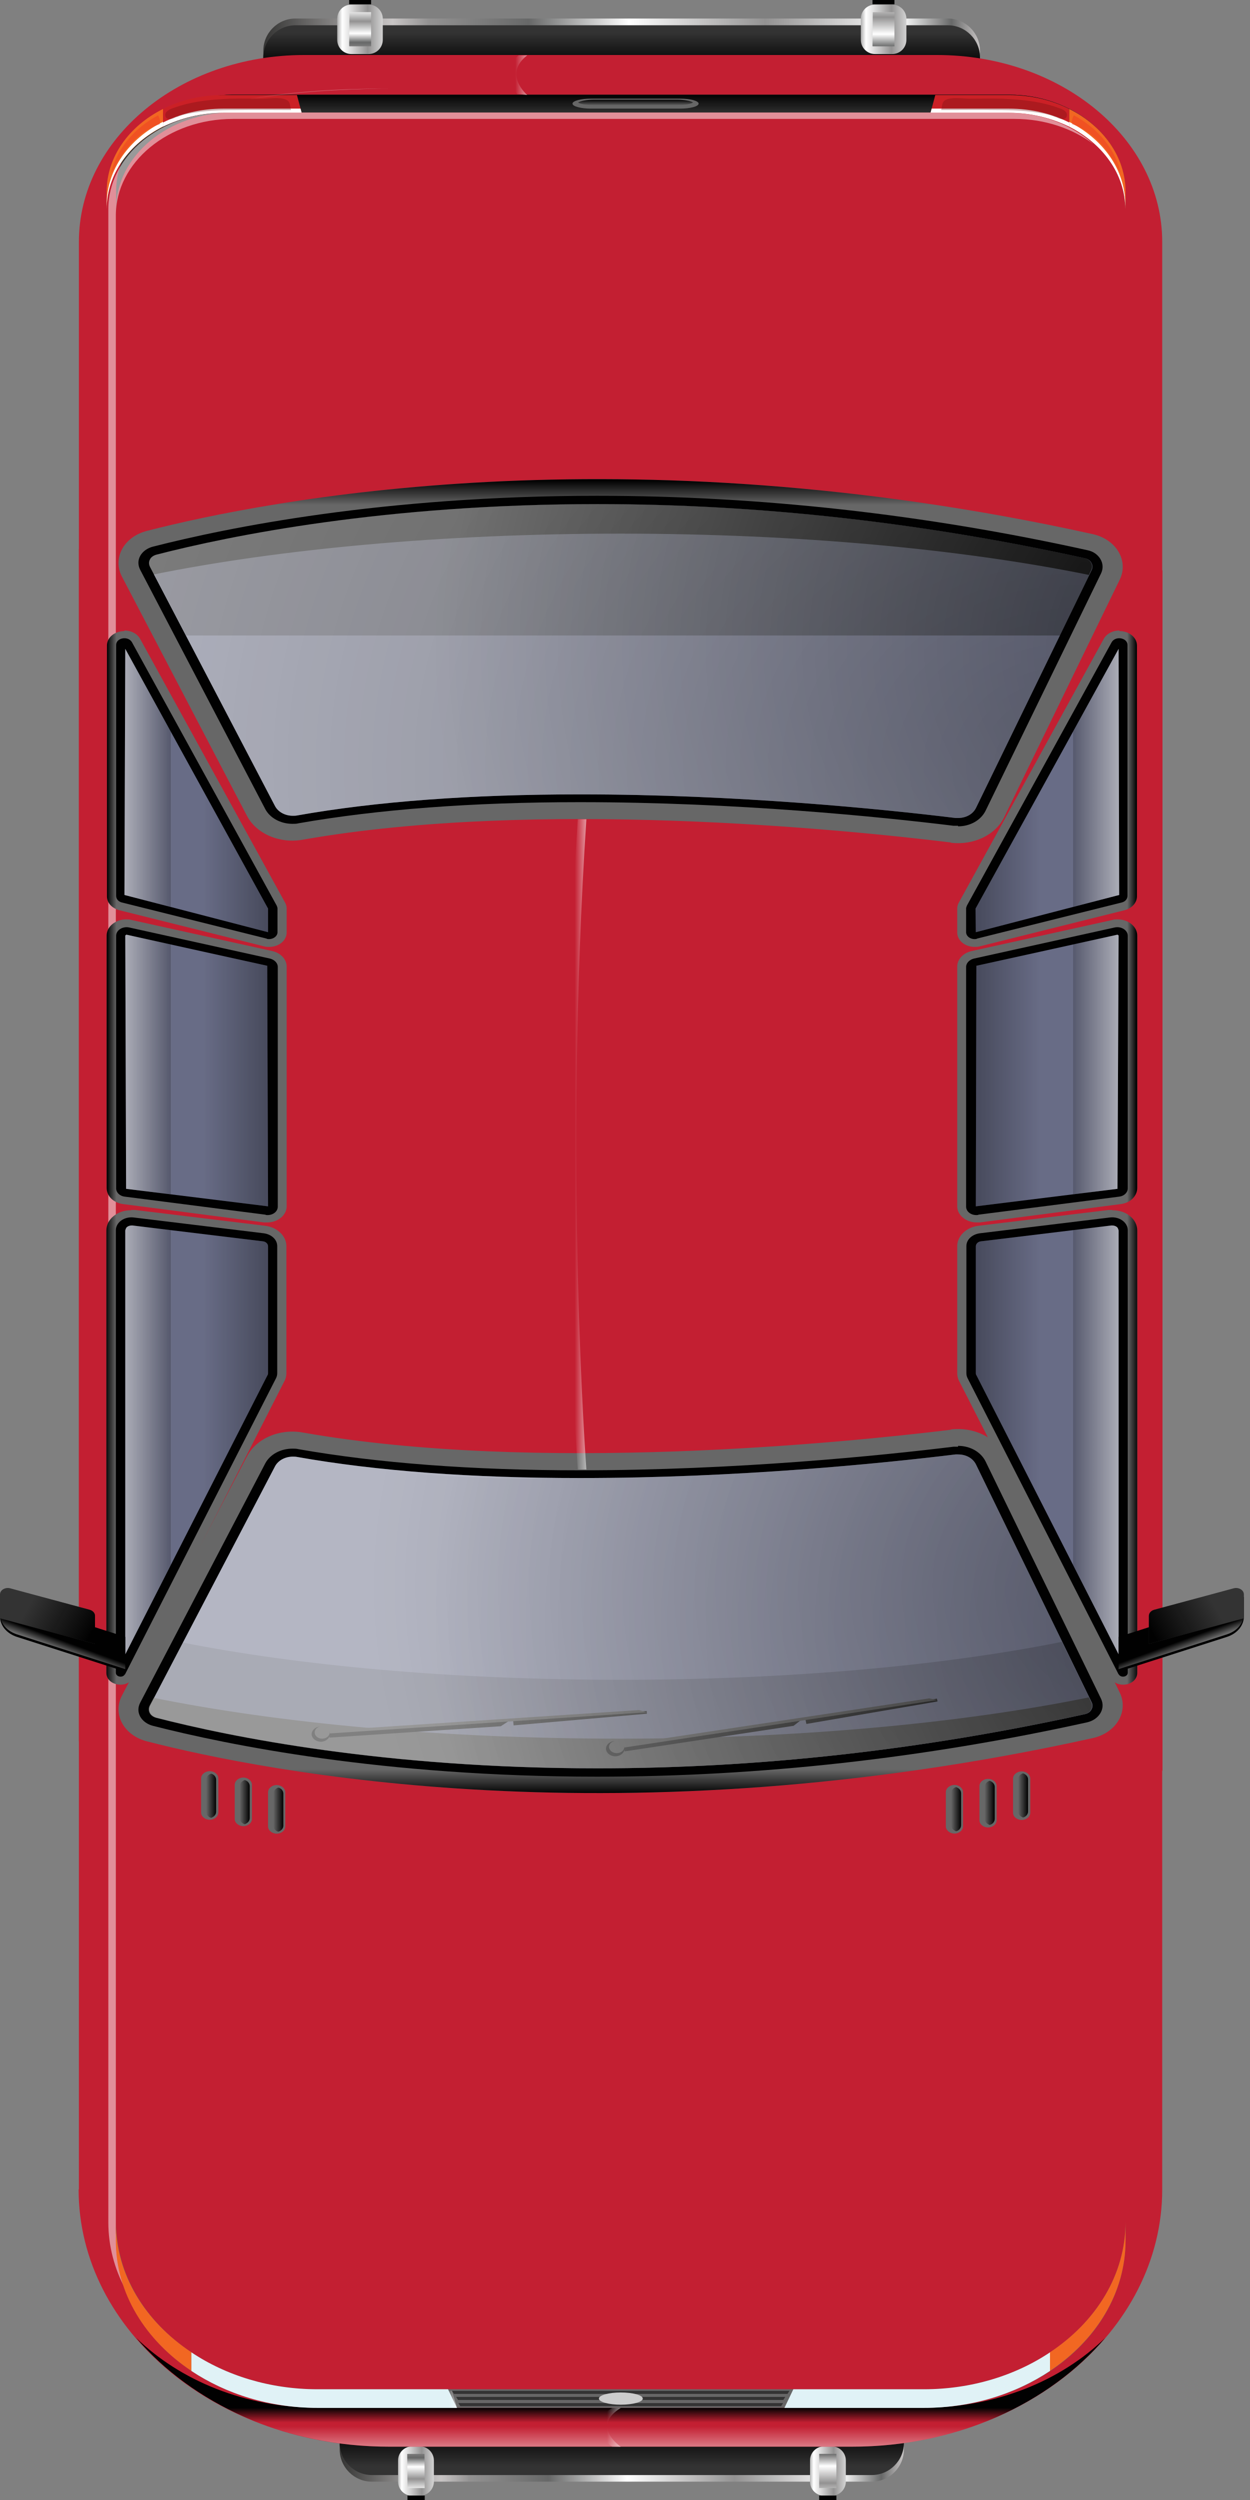 <svg width="45" height="90" viewBox="0 0 45 90" fill="none" xmlns="http://www.w3.org/2000/svg">
<rect x="0" y="0" width="45" height="90" fill="#808080" stroke="none"/>
<path d="M35.29 2.188L9.48 2.188V1.827C9.48 1.188 10 0.667 10.639 0.667L34.12 0.667C34.76 0.667 35.279 1.188 35.279 1.827V2.188H35.29Z" fill="url(#paint0_linear_2227_85865)"/>
<path d="M35.29 2.43L9.48 2.43V2.07C9.48 1.43 10 0.91 10.639 0.91L34.12 0.91C34.76 0.91 35.279 1.43 35.279 2.07V2.43H35.29Z" fill="#333333"/>
<path d="M35.29 2.43L9.48 2.43V2.07C9.48 1.43 10 0.91 10.639 0.91L34.12 0.91C34.76 0.91 35.279 1.43 35.279 2.07V2.43H35.29Z" fill="url(#paint1_linear_2227_85865)"/>
<path d="M31.5 1.945L32.12 1.945C32.402 1.945 32.63 1.717 32.63 1.435V0.675C32.63 0.394 32.402 0.165 32.12 0.165L31.5 0.165C31.218 0.165 30.99 0.394 30.99 0.675V1.435C30.99 1.717 31.218 1.945 31.5 1.945Z" fill="url(#paint2_linear_2227_85865)"/>
<path d="M32.2 1.667V0.438H31.42L31.41 1.657L31.42 1.667H32.2Z" fill="url(#paint3_linear_2227_85865)"/>
<path d="M12.65 1.945L13.27 1.945C13.551 1.945 13.78 1.717 13.78 1.435V0.675C13.78 0.394 13.551 0.165 13.27 0.165L12.65 0.165C12.368 0.165 12.14 0.394 12.14 0.675V1.435C12.14 1.717 12.368 1.945 12.65 1.945Z" fill="url(#paint4_linear_2227_85865)"/>
<path d="M13.36 1.667V0.438H12.58L12.57 1.657L12.58 1.667H13.36Z" fill="url(#paint5_linear_2227_85865)"/>
<path d="M31.41 0.156L32.2 0.156V-0.004L31.41 -0.004V0.156Z" fill="#010101"/>
<path d="M12.57 0.156L13.36 0.156V-0.004L12.57 -0.004V0.156Z" fill="#010101"/>
<path d="M31.37 89.34H13.389C12.749 89.34 12.229 88.82 12.229 88.18V87.82H32.54V88.18C32.54 88.82 32.02 89.34 31.38 89.34H31.37Z" fill="url(#paint6_linear_2227_85865)"/>
<path d="M31.37 89.102H13.389C12.749 89.102 12.229 88.582 12.229 87.942V87.582H32.54V87.942C32.54 88.582 32.02 89.102 31.38 89.102H31.37Z" fill="#333333"/>
<path d="M31.37 89.102H13.389C12.749 89.102 12.229 88.582 12.229 87.942V87.582H32.54V87.942C32.54 88.582 32.02 89.102 31.38 89.102H31.37Z" fill="url(#paint7_linear_2227_85865)"/>
<path d="M29.67 89.848H29.94C30.221 89.848 30.45 89.619 30.45 89.338V88.578C30.45 88.296 30.221 88.068 29.94 88.068H29.67C29.388 88.068 29.16 88.296 29.16 88.578V89.338C29.16 89.619 29.388 89.848 29.67 89.848Z" fill="url(#paint8_linear_2227_85865)"/>
<path d="M30.11 88.34V89.57H29.49V88.35V88.34H30.11Z" fill="url(#paint9_linear_2227_85865)"/>
<path d="M14.84 89.848H15.11C15.391 89.848 15.62 89.619 15.62 89.338V88.578C15.62 88.296 15.391 88.068 15.11 88.068H14.84C14.558 88.068 14.33 88.296 14.33 88.578V89.338C14.33 89.619 14.558 89.848 14.84 89.848Z" fill="url(#paint10_linear_2227_85865)"/>
<path d="M15.28 88.34L15.29 89.57H14.67L14.66 88.35L14.67 88.34H15.28Z" fill="url(#paint11_linear_2227_85865)"/>
<path d="M29.49 90H30.11V89.84H29.49V90Z" fill="#010101"/>
<path d="M14.669 90H15.29V89.84H14.669V90Z" fill="#010101"/>
<path d="M14.07 46.77H30.71C31.21 46.77 31.62 47.109 31.62 47.529V48.34C31.62 48.76 31.21 49.099 30.71 49.099H14.07C13.56 49.099 13.16 48.76 13.16 48.34V47.529C13.16 47.109 13.57 46.77 14.07 46.77Z" fill="#989898"/>
<path d="M2.84 78.82V8.71C2.84 4.99 6.47 1.98 10.95 1.98H33.73C38.21 1.98 41.84 4.99 41.84 8.71V78.82C41.84 83.941 36.84 88.081 30.67 88.081H14C7.83 88.081 2.83 83.93 2.83 78.82H2.84Z" fill="#C31F32"/>
<path d="M33.23 86.68H11.46C8.83 86.68 6.48 85.7 4.9 84.16C6.92 86.53 10.25 88.08 14.01 88.08H30.68C34.45 88.08 37.77 86.53 39.79 84.16C38.21 85.7 35.86 86.68 33.23 86.68Z" fill="url(#paint12_linear_2227_85865)"/>
<path opacity="0.4" d="M33.23 86.68H11.46C8.83 86.68 6.48 85.7 4.9 84.16C6.92 86.53 10.25 88.08 14.01 88.08H30.68C34.45 88.08 37.77 86.53 39.79 84.16C38.21 85.7 35.86 86.68 33.23 86.68Z" fill="url(#paint13_linear_2227_85865)"/>
<path d="M40.51 7.531V79.991C40.51 83.311 37.26 86.011 33.26 86.011H11.42C7.42 86.011 4.17 83.321 4.17 79.991V7.531C4.17 5.611 6.05 4.051 8.36 4.051H36.31C38.63 4.051 40.5 5.611 40.5 7.531H40.51Z" fill="#C31F32"/>
<path d="M35.48 29.832L40.6 20.532H41.85V63.762L35.63 52.212L20.15 52.772L9.46 52.172L3.89 62.702L2.84 62.682V19.762H3.89L9.77 29.732C9.77 29.732 19.49 28.992 22.2 29.092C24.91 29.192 34.79 30.302 34.79 30.302L35.48 29.812V29.832Z" fill="#C31F32"/>
<path d="M8.37 4.05H36.32C38.64 4.05 40.51 5.61 40.51 7.53V6.89C40.51 4.97 38.63 3.41 36.32 3.41H8.37C6.05 3.41 4.18 4.97 4.18 6.89V7.53C4.18 5.61 6.06 4.05 8.37 4.05Z" fill="#333333"/>
<path d="M8.37 4.05H36.32C38.64 4.05 40.51 5.61 40.51 7.53V6.89C40.51 4.97 38.63 3.41 36.32 3.41H8.37C6.05 3.41 4.18 4.97 4.18 6.89V7.53C4.18 5.61 6.06 4.05 8.37 4.05Z" fill="url(#paint14_linear_2227_85865)"/>
<path opacity="0.5" d="M36.52 4.281H8.39C6.06 4.281 4.17 5.841 4.17 7.761V80.221C4.17 81.821 4.94 83.281 6.18 84.361C4.78 83.261 3.9 81.721 3.9 80.001V7.531C3.9 5.611 5.79 4.051 8.12 4.051H36.25C37.49 4.051 38.59 4.491 39.37 5.191C38.62 4.631 37.62 4.281 36.53 4.281H36.52Z" fill="url(#paint15_radial_2227_85865)"/>
<path d="M11.43 86.682H33.27C37.27 86.682 40.52 83.992 40.52 80.662V79.992C40.52 83.312 37.27 86.012 33.27 86.012H11.43C7.43 86.012 4.18 83.322 4.18 79.992V80.662C4.18 83.982 7.43 86.682 11.43 86.682Z" fill="#676767"/>
<path d="M37.8 84.682V85.352C39.45 84.252 40.52 82.562 40.52 80.662V79.992C40.52 81.892 39.46 83.582 37.8 84.682Z" fill="#F26722"/>
<path d="M37.8 84.684C36.56 85.514 34.98 86.014 33.26 86.014H28.56L28.24 86.684H33.26C34.98 86.684 36.55 86.184 37.8 85.354V84.684Z" fill="#E0F2F6"/>
<path d="M6.89 84.682V85.352C5.24 84.252 4.17 82.562 4.17 80.662V79.992C4.17 81.892 5.23 83.582 6.89 84.682Z" fill="#F26722"/>
<path d="M6.89 84.684C8.13 85.514 9.71 86.014 11.43 86.014H16.13L16.45 86.684H11.43C9.71 86.684 8.14 86.184 6.89 85.354V84.684Z" fill="#E0F2F6"/>
<path d="M16.5 86.512H28.19L28.12 86.622H16.57L16.5 86.512Z" fill="#333333"/>
<path d="M16.42 86.289H28.27L28.2 86.399H16.49L16.42 86.289Z" fill="#333333"/>
<path d="M16.27 86.07H28.42L28.35 86.18H16.34L16.27 86.07Z" fill="#333333"/>
<path d="M22.35 86.569C22.786 86.569 23.14 86.47 23.14 86.349C23.14 86.227 22.786 86.129 22.35 86.129C21.914 86.129 21.56 86.227 21.56 86.349C21.56 86.47 21.914 86.569 22.35 86.569Z" fill="#CCCCCC"/>
<path d="M34.23 51.471C30.38 51.941 19.31 53.051 10.9 51.571C10.07 51.421 9.23 51.781 8.89 52.431L4.39 61.041C4.04 61.711 4.46 62.481 5.3 62.691C9.58 63.791 22.4 66.321 39.34 62.571C40.19 62.381 40.64 61.611 40.31 60.931L36.15 52.381C35.84 51.741 35.05 51.361 34.23 51.461V51.471Z" fill="#676767"/>
<path d="M34.23 51.471C30.38 51.941 19.31 53.051 10.9 51.571C10.07 51.421 9.23 51.781 8.89 52.431L4.39 61.041C4.04 61.711 4.46 62.481 5.3 62.691C9.58 63.791 22.4 66.321 39.34 62.571C40.19 62.381 40.64 61.611 40.31 60.931L36.15 52.381C35.84 51.741 35.05 51.361 34.23 51.461V51.471Z" fill="url(#paint16_linear_2227_85865)"/>
<path d="M34.49 52.051C34.93 52.051 35.31 52.271 35.48 52.611L39.64 61.161C39.72 61.331 39.71 61.521 39.61 61.681C39.51 61.841 39.35 61.951 39.15 62.001C33.27 63.301 27.34 63.961 21.5 63.961C13.78 63.961 8.17 62.811 5.51 62.131C5.31 62.081 5.14 61.961 5.05 61.801C4.96 61.641 4.96 61.461 5.05 61.291L9.55 52.681C9.72 52.361 10.1 52.151 10.53 52.151C10.6 52.151 10.68 52.151 10.75 52.171C13.6 52.671 17 52.931 20.87 52.931C26.51 52.931 31.72 52.401 34.33 52.081C34.38 52.081 34.43 52.081 34.49 52.081V52.051Z" fill="#010101"/>
<path d="M34.49 52.359C34.78 52.359 35.03 52.499 35.14 52.729L39.3 61.279C39.36 61.399 39.32 61.499 39.29 61.549C39.26 61.609 39.19 61.679 39.06 61.709C33.21 62.999 27.31 63.659 21.51 63.659C13.84 63.659 8.27 62.519 5.63 61.839C5.49 61.799 5.42 61.719 5.4 61.669C5.37 61.619 5.34 61.519 5.4 61.399L9.9 52.789C10.01 52.579 10.26 52.439 10.54 52.439C10.59 52.439 10.64 52.439 10.69 52.449C13.56 52.959 16.99 53.209 20.89 53.209C26.55 53.209 31.79 52.679 34.4 52.359C34.43 52.359 34.47 52.359 34.5 52.359H34.49Z" fill="#686C86"/>
<path opacity="0.2" d="M38.25 59.102C34.03 59.952 28.46 60.472 22.35 60.472C16.24 60.472 10.78 59.962 6.58 59.132L5.39 61.402C5.33 61.522 5.37 61.622 5.39 61.672C5.42 61.722 5.48 61.802 5.62 61.842C8.26 62.522 13.83 63.662 21.5 63.662C27.3 63.662 33.21 63.002 39.05 61.712C39.18 61.682 39.25 61.612 39.28 61.552C39.31 61.502 39.35 61.402 39.29 61.282L38.23 59.112L38.25 59.102Z" fill="#010101"/>
<path d="M39.22 61.102C34.71 62.022 28.8 62.592 22.34 62.592C15.88 62.592 10.04 62.032 5.53 61.122L5.38 61.402C5.32 61.522 5.36 61.622 5.38 61.672C5.41 61.722 5.47 61.802 5.61 61.842C8.25 62.522 13.82 63.662 21.49 63.662C27.29 63.662 33.2 63.002 39.04 61.712C39.17 61.682 39.24 61.612 39.27 61.552C39.3 61.502 39.34 61.402 39.28 61.282L39.2 61.112L39.22 61.102Z" fill="#333333"/>
<path d="M33.75 61.252L29.03 62.062L28.99 61.872L33.73 61.152L33.75 61.252Z" fill="#010101"/>
<path d="M22.44 62.859L28.89 61.879L28.57 62.129L22.49 63.049L22.44 62.859Z" fill="#010101"/>
<path d="M33.45 61.141L22.19 62.841L22.21 62.951L33.74 61.201L33.45 61.141Z" fill="#333333"/>
<path d="M22.48 62.901C22.51 63.051 22.39 63.191 22.21 63.221C22.03 63.251 21.86 63.151 21.82 63.001C21.79 62.851 21.91 62.711 22.09 62.681C22.27 62.651 22.44 62.751 22.48 62.901Z" fill="#010101"/>
<path d="M22.47 62.851C22.5 62.971 22.4 63.091 22.25 63.111C22.1 63.131 21.96 63.051 21.93 62.931C21.9 62.811 22 62.691 22.15 62.671C22.3 62.651 22.44 62.731 22.47 62.851Z" fill="#333333"/>
<path d="M23.29 61.694L18.49 62.114L18.47 61.914L23.28 61.594L23.29 61.694Z" fill="#010101"/>
<path d="M11.84 62.354L18.38 61.914L18.03 62.144L11.86 62.554L11.84 62.354Z" fill="#010101"/>
<path d="M23.01 61.562L11.59 62.312L11.6 62.422L23.28 61.642L23.01 61.562Z" fill="#333333"/>
<path d="M11.88 62.403C11.89 62.553 11.76 62.683 11.58 62.703C11.4 62.713 11.24 62.603 11.22 62.453C11.21 62.303 11.34 62.173 11.52 62.153C11.7 62.143 11.86 62.253 11.88 62.403Z" fill="#010101"/>
<path d="M11.87 62.351C11.88 62.471 11.77 62.581 11.62 62.591C11.47 62.601 11.34 62.511 11.33 62.381C11.32 62.261 11.43 62.151 11.58 62.141C11.73 62.141 11.86 62.221 11.87 62.351Z" fill="#333333"/>
<path opacity="0.5" d="M34.49 52.359C34.78 52.359 35.03 52.499 35.14 52.729L39.3 61.279C39.36 61.399 39.32 61.499 39.29 61.549C39.26 61.609 39.19 61.679 39.06 61.709C33.21 62.999 27.31 63.659 21.51 63.659C13.84 63.659 8.27 62.519 5.63 61.839C5.49 61.799 5.42 61.719 5.4 61.669C5.37 61.619 5.34 61.519 5.4 61.399L9.9 52.789C10.01 52.579 10.26 52.439 10.54 52.439C10.59 52.439 10.64 52.439 10.69 52.449C13.56 52.959 16.99 53.209 20.89 53.209C26.55 53.209 31.79 52.679 34.4 52.359C34.43 52.359 34.47 52.359 34.5 52.359H34.49Z" fill="url(#paint17_radial_2227_85865)"/>
<path style="mix-blend-mode:overlay" opacity="0.3" d="M34.49 52.359C34.78 52.359 35.03 52.499 35.14 52.729L39.3 61.279C39.36 61.399 39.32 61.499 39.29 61.549C39.26 61.609 39.19 61.679 39.06 61.709C33.21 62.999 27.31 63.659 21.51 63.659C13.84 63.659 8.27 62.519 5.63 61.839C5.49 61.799 5.42 61.719 5.4 61.669C5.37 61.619 5.34 61.519 5.4 61.399L9.9 52.789C10.01 52.579 10.26 52.439 10.54 52.439C10.59 52.439 10.64 52.439 10.69 52.449C13.56 52.959 16.99 53.209 20.89 53.209C26.55 53.209 31.79 52.679 34.4 52.359C34.43 52.359 34.47 52.359 34.5 52.359H34.49Z" fill="url(#paint18_radial_2227_85865)"/>
<path d="M34.23 30.329C30.38 29.859 19.31 28.749 10.9 30.229C10.07 30.379 9.23 30.019 8.89 29.369L4.39 20.759C4.04 20.089 4.46 19.319 5.3 19.109C9.58 18.009 22.4 15.479 39.34 19.229C40.19 19.419 40.64 20.189 40.31 20.869L36.15 29.419C35.84 30.059 35.05 30.439 34.23 30.339V30.329Z" fill="#676767"/>
<path d="M34.23 30.329C30.38 29.859 19.31 28.749 10.9 30.229C10.07 30.379 9.23 30.019 8.89 29.369L4.39 20.759C4.04 20.089 4.46 19.319 5.3 19.109C9.58 18.009 22.4 15.479 39.34 19.229C40.19 19.419 40.64 20.189 40.31 20.869L36.15 29.419C35.84 30.059 35.05 30.439 34.23 30.339V30.329Z" fill="url(#paint19_linear_2227_85865)"/>
<path d="M34.49 29.748C34.93 29.748 35.31 29.528 35.48 29.188L39.64 20.638C39.72 20.468 39.71 20.278 39.61 20.118C39.51 19.958 39.35 19.848 39.15 19.808C33.27 18.508 27.34 17.848 21.5 17.848C13.78 17.848 8.17 18.998 5.51 19.678C5.31 19.728 5.14 19.848 5.05 20.008C4.96 20.168 4.96 20.348 5.05 20.518L9.55 29.128C9.72 29.448 10.1 29.658 10.53 29.658C10.6 29.658 10.68 29.658 10.75 29.638C13.6 29.138 17 28.878 20.87 28.878C26.51 28.878 31.72 29.408 34.33 29.728C34.38 29.728 34.43 29.728 34.49 29.728V29.748Z" fill="#010101"/>
<path d="M34.49 29.448C34.78 29.448 35.03 29.308 35.14 29.078L39.3 20.528C39.36 20.408 39.32 20.308 39.29 20.258C39.26 20.198 39.19 20.128 39.06 20.098C33.21 18.808 27.31 18.148 21.51 18.148C13.84 18.148 8.27 19.288 5.63 19.968C5.49 20.008 5.42 20.088 5.4 20.138C5.37 20.188 5.34 20.288 5.4 20.408L9.9 29.018C10.01 29.228 10.26 29.368 10.54 29.368C10.59 29.368 10.64 29.368 10.69 29.358C13.56 28.848 16.99 28.598 20.89 28.598C26.55 28.598 31.79 29.128 34.4 29.448C34.43 29.448 34.47 29.448 34.5 29.448H34.49Z" fill="#686C86"/>
<path opacity="0.4" d="M39.31 20.528C39.37 20.408 39.33 20.308 39.3 20.258C39.27 20.198 39.2 20.128 39.07 20.098C33.22 18.808 27.32 18.148 21.52 18.148C13.85 18.148 8.28 19.288 5.64 19.968C5.5 20.008 5.43 20.088 5.41 20.138C5.38 20.188 5.35 20.288 5.41 20.408L6.7 22.878H38.19L39.33 20.538L39.31 20.528Z" fill="#010101"/>
<path d="M39.22 20.701C34.71 19.781 28.8 19.211 22.34 19.211C15.88 19.211 10.04 19.771 5.53 20.681L5.38 20.401C5.32 20.281 5.36 20.181 5.38 20.131C5.41 20.081 5.47 20.001 5.61 19.961C8.25 19.281 13.82 18.141 21.49 18.141C27.29 18.141 33.2 18.801 39.04 20.091C39.17 20.121 39.24 20.191 39.27 20.251C39.3 20.301 39.34 20.401 39.28 20.521L39.2 20.691L39.22 20.701Z" fill="#010101"/>
<path opacity="0.5" d="M34.49 29.448C34.78 29.448 35.03 29.308 35.14 29.078L39.3 20.528C39.36 20.408 39.32 20.308 39.29 20.258C39.26 20.198 39.19 20.128 39.06 20.098C33.21 18.808 27.31 18.148 21.51 18.148C13.84 18.148 8.27 19.288 5.63 19.968C5.49 20.008 5.42 20.088 5.4 20.138C5.37 20.188 5.34 20.288 5.4 20.408L9.9 29.018C10.01 29.228 10.26 29.368 10.54 29.368C10.59 29.368 10.64 29.368 10.69 29.358C13.56 28.848 16.99 28.598 20.89 28.598C26.55 28.598 31.79 29.128 34.4 29.448C34.43 29.448 34.47 29.448 34.5 29.448H34.49Z" fill="url(#paint20_radial_2227_85865)"/>
<path style="mix-blend-mode:overlay" opacity="0.3" d="M34.49 29.448C34.78 29.448 35.03 29.308 35.14 29.078L39.3 20.528C39.36 20.408 39.32 20.308 39.29 20.258C39.26 20.198 39.19 20.128 39.06 20.098C33.21 18.808 27.31 18.148 21.51 18.148C13.84 18.148 8.27 19.288 5.63 19.968C5.49 20.008 5.42 20.088 5.4 20.138C5.37 20.188 5.34 20.288 5.4 20.408L9.9 29.018C10.01 29.228 10.26 29.368 10.54 29.368C10.59 29.368 10.64 29.368 10.69 29.358C13.56 28.848 16.99 28.598 20.89 28.598C26.55 28.598 31.79 29.128 34.4 29.448C34.43 29.448 34.47 29.448 34.5 29.448H34.49Z" fill="url(#paint21_radial_2227_85865)"/>
<path d="M4.73 43.559C4.73 43.559 4.82 43.559 4.86 43.559L9.55 44.129C9.98 44.179 10.31 44.499 10.31 44.859V49.429C10.31 49.529 10.29 49.629 10.24 49.719L4.8 60.389C4.72 60.549 4.54 60.649 4.34 60.649C4.06 60.649 3.83 60.469 3.83 60.229V44.299C3.83 44.099 3.92 43.919 4.09 43.779C4.26 43.639 4.48 43.569 4.72 43.569L4.73 43.559Z" fill="#676767"/>
<path d="M4.73 43.559C4.73 43.559 4.82 43.559 4.86 43.559L9.55 44.129C9.98 44.179 10.31 44.499 10.31 44.859V49.429C10.31 49.529 10.29 49.629 10.24 49.719L4.8 60.389C4.72 60.549 4.54 60.649 4.34 60.649C4.06 60.649 3.83 60.469 3.83 60.229V44.299C3.83 44.099 3.92 43.919 4.09 43.779C4.26 43.639 4.48 43.569 4.72 43.569L4.73 43.559Z" fill="url(#paint22_linear_2227_85865)"/>
<path d="M4.5 60.279L9.94 49.609C9.97 49.549 9.98 49.489 9.98 49.429V44.859C9.98 44.629 9.78 44.439 9.5 44.399L4.81 43.829C4.47 43.789 4.17 44.009 4.17 44.289V60.219C4.17 60.369 4.42 60.419 4.5 60.269V60.279Z" fill="#010101"/>
<path d="M4.77 44.117L9.46 44.687C9.57 44.697 9.65 44.777 9.65 44.867V49.437C9.65 49.437 9.65 49.487 9.63 49.507L4.51 59.557V44.297C4.51 44.297 4.53 44.197 4.58 44.167C4.62 44.137 4.68 44.117 4.74 44.117H4.77Z" fill="#686C86"/>
<path opacity="0.2" d="M6.15 44.279L4.77 44.109H4.74C4.68 44.109 4.63 44.129 4.58 44.159C4.54 44.199 4.51 44.239 4.51 44.289V59.549L6.15 56.329V44.269V44.279Z" fill="#010101"/>
<path opacity="0.5" d="M4.77 44.117L9.46 44.687C9.57 44.697 9.65 44.777 9.65 44.867V49.437C9.65 49.437 9.65 49.487 9.63 49.507L4.51 59.557V44.297C4.51 44.297 4.53 44.197 4.58 44.167C4.62 44.137 4.68 44.117 4.74 44.117H4.77Z" fill="url(#paint23_linear_2227_85865)"/>
<path style="mix-blend-mode:overlay" opacity="0.3" d="M4.77 44.117L9.46 44.687C9.57 44.697 9.65 44.777 9.65 44.867V49.437C9.65 49.437 9.65 49.487 9.63 49.507L4.51 59.557V44.297C4.51 44.297 4.53 44.197 4.58 44.167C4.62 44.137 4.68 44.117 4.74 44.117H4.77Z" fill="url(#paint24_linear_2227_85865)"/>
<path d="M4.55 33.098C4.61 33.098 4.67 33.098 4.73 33.118L9.8 34.238C10.11 34.308 10.32 34.538 10.32 34.798V43.428C10.32 43.748 10 44.008 9.62 44.008H9.51L4.44 43.348C4.09 43.308 3.84 43.058 3.84 42.768V33.678C3.84 33.358 4.16 33.098 4.54 33.098H4.55Z" fill="#676767"/>
<path d="M4.55 33.098C4.61 33.098 4.67 33.098 4.73 33.118L9.8 34.238C10.11 34.308 10.32 34.538 10.32 34.798V43.428C10.32 43.748 10 44.008 9.62 44.008H9.51L4.44 43.348C4.09 43.308 3.84 43.058 3.84 42.768V33.678C3.84 33.358 4.16 33.098 4.54 33.098H4.55Z" fill="url(#paint25_linear_2227_85865)"/>
<path d="M9.56 43.729L4.49 43.079C4.31 43.059 4.18 42.929 4.18 42.779V33.689C4.18 33.489 4.41 33.339 4.65 33.389L9.72 34.509C9.88 34.549 10 34.669 10 34.809V43.439C10 43.629 9.8 43.769 9.57 43.739L9.56 43.729Z" fill="#010101"/>
<path d="M9.62 34.768L9.65 43.428L4.54 42.798L4.51 33.678L4.55 33.648L9.62 34.768Z" fill="#686C86"/>
<path opacity="0.2" d="M6.15 42.998V33.998C5.26 33.798 4.55 33.648 4.55 33.648L4.51 33.678L4.54 42.798L6.15 42.998Z" fill="#010101"/>
<path opacity="0.5" d="M9.62 34.768L9.65 43.428L4.54 42.798L4.51 33.678L4.55 33.648L9.62 34.768Z" fill="url(#paint26_linear_2227_85865)"/>
<path style="mix-blend-mode:overlay" opacity="0.3" d="M9.62 34.768L9.65 43.428L4.54 42.798L4.51 33.678L4.55 33.648L9.62 34.768Z" fill="url(#paint27_linear_2227_85865)"/>
<path d="M4.48 22.699C4.73 22.699 4.95 22.819 5.05 23.009L10.26 32.489C10.3 32.559 10.32 32.629 10.32 32.709V33.569C10.32 33.859 10.04 34.089 9.69 34.089C9.63 34.089 9.57 34.089 9.51 34.069L4.3 32.769C4.03 32.699 3.85 32.499 3.85 32.269V23.239C3.85 22.949 4.13 22.719 4.48 22.719V22.699Z" fill="#676767"/>
<path d="M4.48 22.699C4.73 22.699 4.95 22.819 5.05 23.009L10.26 32.489C10.3 32.559 10.32 32.629 10.32 32.709V33.569C10.32 33.859 10.04 34.089 9.69 34.089C9.63 34.089 9.57 34.089 9.51 34.069L4.3 32.769C4.03 32.699 3.85 32.499 3.85 32.269V23.239C3.85 22.949 4.13 22.719 4.48 22.719V22.699Z" fill="url(#paint28_linear_2227_85865)"/>
<path d="M9.6 33.79L4.39 32.49C4.26 32.46 4.18 32.36 4.18 32.25V23.22C4.18 22.96 4.61 22.88 4.75 23.12L9.96 32.6C9.96 32.6 9.99 32.67 9.99 32.7V33.56C9.99 33.72 9.8 33.84 9.61 33.8L9.6 33.79Z" fill="#010101"/>
<path d="M9.65 32.709V33.559L4.48 32.219L4.51 23.359L9.65 32.709Z" fill="#686C86"/>
<path opacity="0.2" d="M6.15 26.339L4.51 23.359L4.48 32.219L6.15 32.649V26.339Z" fill="#010101"/>
<path opacity="0.5" d="M9.65 32.709V33.559L4.48 32.219L4.51 23.359L9.65 32.709Z" fill="url(#paint29_linear_2227_85865)"/>
<path style="mix-blend-mode:overlay" opacity="0.3" d="M9.65 32.709V33.559L4.48 32.219L4.51 23.359L9.65 32.709Z" fill="url(#paint30_linear_2227_85865)"/>
<path d="M40.04 43.559C40.04 43.559 39.95 43.559 39.91 43.559L35.22 44.129C34.79 44.179 34.46 44.499 34.46 44.859V49.429C34.46 49.529 34.48 49.629 34.53 49.719L39.97 60.389C40.05 60.549 40.23 60.649 40.43 60.649C40.71 60.649 40.94 60.469 40.94 60.229V44.299C40.94 44.099 40.85 43.919 40.68 43.779C40.51 43.639 40.29 43.569 40.05 43.569L40.04 43.559Z" fill="#676767"/>
<path d="M40.04 43.559C40.04 43.559 39.95 43.559 39.91 43.559L35.22 44.129C34.79 44.179 34.46 44.499 34.46 44.859V49.429C34.46 49.529 34.48 49.629 34.53 49.719L39.97 60.389C40.05 60.549 40.23 60.649 40.43 60.649C40.71 60.649 40.94 60.469 40.94 60.229V44.299C40.94 44.099 40.85 43.919 40.68 43.779C40.51 43.639 40.29 43.569 40.05 43.569L40.04 43.559Z" fill="url(#paint31_linear_2227_85865)"/>
<path d="M40.27 60.279L34.83 49.609C34.8 49.549 34.79 49.489 34.79 49.429V44.859C34.79 44.629 34.99 44.439 35.27 44.399L39.96 43.829C40.3 43.789 40.6 44.009 40.6 44.289V60.219C40.6 60.369 40.35 60.419 40.27 60.269V60.279Z" fill="#010101"/>
<path d="M40.01 44.117L35.32 44.687C35.21 44.697 35.13 44.777 35.13 44.867V49.437C35.13 49.437 35.13 49.487 35.15 49.507L40.27 59.557V44.297C40.27 44.297 40.25 44.197 40.2 44.167C40.16 44.137 40.1 44.117 40.04 44.117H40.01Z" fill="#686C86"/>
<path opacity="0.2" d="M38.63 44.279L40.01 44.109H40.04C40.1 44.109 40.15 44.129 40.2 44.159C40.24 44.199 40.27 44.239 40.27 44.289V59.549L38.63 56.329V44.269V44.279Z" fill="#010101"/>
<path opacity="0.5" d="M40.01 44.117L35.32 44.687C35.21 44.697 35.13 44.777 35.13 44.867V49.437C35.13 49.437 35.13 49.487 35.15 49.507L40.27 59.557V44.297C40.27 44.297 40.25 44.197 40.2 44.167C40.16 44.137 40.1 44.117 40.04 44.117H40.01Z" fill="url(#paint32_linear_2227_85865)"/>
<path style="mix-blend-mode:overlay" opacity="0.3" d="M40.01 44.117L35.32 44.687C35.21 44.697 35.13 44.777 35.13 44.867V49.437C35.13 49.437 35.13 49.487 35.15 49.507L40.27 59.557V44.297C40.27 44.297 40.25 44.197 40.2 44.167C40.16 44.137 40.1 44.117 40.04 44.117H40.01Z" fill="url(#paint33_linear_2227_85865)"/>
<path d="M40.23 33.098C40.17 33.098 40.11 33.098 40.05 33.118L34.98 34.238C34.67 34.308 34.46 34.538 34.46 34.798V43.428C34.46 43.748 34.78 44.008 35.16 44.008H35.27L40.34 43.348C40.69 43.308 40.94 43.058 40.94 42.768V33.678C40.94 33.358 40.62 33.098 40.24 33.098H40.23Z" fill="#676767"/>
<path d="M40.23 33.098C40.17 33.098 40.11 33.098 40.05 33.118L34.98 34.238C34.67 34.308 34.46 34.538 34.46 34.798V43.428C34.46 43.748 34.78 44.008 35.16 44.008H35.27L40.34 43.348C40.69 43.308 40.94 43.058 40.94 42.768V33.678C40.94 33.358 40.62 33.098 40.24 33.098H40.23Z" fill="url(#paint34_linear_2227_85865)"/>
<path d="M35.22 43.729L40.29 43.079C40.47 43.059 40.6 42.929 40.6 42.779V33.689C40.6 33.489 40.37 33.339 40.13 33.389L35.06 34.509C34.9 34.549 34.78 34.669 34.78 34.809V43.439C34.78 43.629 34.98 43.769 35.21 43.739L35.22 43.729Z" fill="#010101"/>
<path d="M35.15 34.768L35.13 43.428L40.23 42.798L40.27 33.678L40.23 33.648L35.15 34.768Z" fill="#686C86"/>
<path opacity="0.2" d="M38.63 42.998V33.998C39.52 33.798 40.23 33.648 40.23 33.648L40.27 33.678L40.24 42.798L38.63 42.998Z" fill="#010101"/>
<path opacity="0.5" d="M35.15 34.768L35.13 43.428L40.23 42.798L40.27 33.678L40.23 33.648L35.15 34.768Z" fill="url(#paint35_linear_2227_85865)"/>
<path style="mix-blend-mode:overlay" opacity="0.3" d="M35.15 34.768L35.13 43.428L40.23 42.798L40.27 33.678L40.23 33.648L35.15 34.768Z" fill="url(#paint36_linear_2227_85865)"/>
<path d="M40.3 22.699C40.05 22.699 39.83 22.819 39.73 23.009L34.52 32.489C34.48 32.559 34.46 32.629 34.46 32.709V33.569C34.46 33.859 34.74 34.089 35.09 34.089C35.15 34.089 35.21 34.089 35.27 34.069L40.48 32.769C40.75 32.699 40.93 32.499 40.93 32.269V23.239C40.93 22.949 40.65 22.719 40.3 22.719V22.699Z" fill="#676767"/>
<path d="M40.3 22.699C40.05 22.699 39.83 22.819 39.73 23.009L34.52 32.489C34.48 32.559 34.46 32.629 34.46 32.709V33.569C34.46 33.859 34.74 34.089 35.09 34.089C35.15 34.089 35.21 34.089 35.27 34.069L40.48 32.769C40.75 32.699 40.93 32.499 40.93 32.269V23.239C40.93 22.949 40.65 22.719 40.3 22.719V22.699Z" fill="url(#paint37_linear_2227_85865)"/>
<path d="M35.17 33.79L40.38 32.49C40.51 32.46 40.59 32.36 40.59 32.25V23.22C40.59 22.96 40.16 22.88 40.02 23.12L34.81 32.6C34.81 32.6 34.78 32.67 34.78 32.7V33.56C34.78 33.72 34.97 33.84 35.16 33.8L35.17 33.79Z" fill="#010101"/>
<path d="M35.12 32.709L35.13 33.559L40.29 32.219L40.27 23.359L35.12 32.709Z" fill="#686C86"/>
<path opacity="0.2" d="M38.63 26.339L40.27 23.359L40.29 32.219L38.63 32.649V26.339Z" fill="#010101"/>
<path opacity="0.5" d="M35.12 32.709L35.13 33.559L40.29 32.219L40.27 23.359L35.12 32.709Z" fill="url(#paint38_linear_2227_85865)"/>
<path style="mix-blend-mode:overlay" opacity="0.3" d="M35.12 32.709L35.13 33.559L40.29 32.219L40.27 23.359L35.12 32.709Z" fill="url(#paint39_linear_2227_85865)"/>
<path d="M7.55 63.762C7.72 63.762 7.86 63.882 7.86 64.022V65.252C7.86 65.392 7.72 65.512 7.55 65.512C7.38 65.512 7.24 65.392 7.24 65.252V64.022C7.24 63.882 7.38 63.762 7.55 63.762Z" fill="#676767"/>
<path d="M7.6 65.442C7.71 65.402 7.78 65.322 7.78 65.222V64.072C7.78 63.972 7.71 63.882 7.6 63.852C7.49 63.892 7.42 63.972 7.42 64.072V65.222C7.42 65.322 7.49 65.412 7.6 65.442Z" fill="url(#paint40_linear_2227_85865)"/>
<path d="M8.76 63.992C8.93 63.992 9.07 64.112 9.07 64.252V65.482C9.07 65.622 8.93 65.742 8.76 65.742C8.59 65.742 8.45 65.622 8.45 65.482V64.252C8.45 64.112 8.59 63.992 8.76 63.992Z" fill="#676767"/>
<path d="M8.81 65.672C8.92 65.632 8.99 65.552 8.99 65.452V64.302C8.99 64.202 8.92 64.112 8.81 64.082C8.7 64.122 8.63 64.202 8.63 64.302V65.452C8.63 65.552 8.7 65.642 8.81 65.672Z" fill="url(#paint41_linear_2227_85865)"/>
<path d="M9.96 64.262C10.13 64.262 10.27 64.382 10.27 64.522V65.752C10.27 65.892 10.13 66.012 9.96 66.012C9.79 66.012 9.65 65.892 9.65 65.752V64.522C9.65 64.382 9.79 64.262 9.96 64.262Z" fill="#676767"/>
<path d="M10.02 65.942C10.13 65.902 10.2 65.822 10.2 65.722V64.572C10.2 64.472 10.13 64.382 10.02 64.352C9.91 64.392 9.84 64.472 9.84 64.572V65.722C9.84 65.822 9.91 65.912 10.02 65.942Z" fill="url(#paint42_linear_2227_85865)"/>
<path d="M34.36 66.008C34.53 66.008 34.67 65.888 34.67 65.748V64.518C34.67 64.378 34.53 64.258 34.36 64.258C34.19 64.258 34.05 64.378 34.05 64.518V65.748C34.05 65.888 34.19 66.008 34.36 66.008Z" fill="#676767"/>
<path d="M34.42 64.336C34.53 64.376 34.6 64.456 34.6 64.556V65.706C34.6 65.806 34.53 65.896 34.42 65.926C34.31 65.886 34.24 65.806 34.24 65.706V64.556C34.24 64.456 34.31 64.366 34.42 64.336Z" fill="url(#paint43_linear_2227_85865)"/>
<path d="M35.57 65.789C35.74 65.789 35.88 65.669 35.88 65.529V64.299C35.88 64.159 35.74 64.039 35.57 64.039C35.4 64.039 35.26 64.159 35.26 64.299V65.529C35.26 65.669 35.4 65.789 35.57 65.789Z" fill="#676767"/>
<path d="M35.63 64.109C35.74 64.149 35.81 64.229 35.81 64.329V65.479C35.81 65.579 35.74 65.669 35.63 65.699C35.52 65.659 35.45 65.579 35.45 65.479V64.329C35.45 64.229 35.52 64.139 35.63 64.109Z" fill="url(#paint44_linear_2227_85865)"/>
<path d="M36.78 65.519C36.95 65.519 37.09 65.4 37.09 65.26V64.029C37.09 63.889 36.95 63.77 36.78 63.77C36.61 63.77 36.47 63.889 36.47 64.029V65.26C36.47 65.4 36.61 65.519 36.78 65.519Z" fill="#676767"/>
<path d="M36.83 63.84C36.94 63.88 37.01 63.96 37.01 64.06V65.21C37.01 65.31 36.94 65.4 36.83 65.43C36.72 65.39 36.65 65.31 36.65 65.21V64.06C36.65 63.96 36.72 63.87 36.83 63.84Z" fill="url(#paint45_linear_2227_85865)"/>
<path d="M38.49 3.922V4.562C39.7 5.172 40.52 6.272 40.52 7.542V6.902C40.52 5.642 39.71 4.532 38.49 3.922Z" fill="#F26722"/>
<path d="M40.51 7.533V7.363C40.51 6.103 39.7 4.993 38.48 4.383V4.553C39.69 5.163 40.51 6.263 40.51 7.533Z" fill="url(#paint46_radial_2227_85865)"/>
<path d="M38.49 3.922C37.86 3.602 37.12 3.422 36.32 3.422H33.67L33.5 4.062H36.32C37.11 4.062 37.85 4.252 38.49 4.562V3.922Z" fill="#CB2026"/>
<path d="M33.54 3.91L33.5 4.06H36.32C37.11 4.06 37.85 4.25 38.49 4.56V4.41C37.86 4.09 37.12 3.91 36.32 3.91H33.54Z" fill="url(#paint47_radial_2227_85865)"/>
<path opacity="0.3" d="M38.01 4.213C38.11 4.263 38.23 4.323 38.33 4.273C38.42 4.233 38.43 4.113 38.38 4.043C38.33 3.973 38.23 3.923 38.13 3.893C37.49 3.653 36.79 3.583 36.09 3.553C35.69 3.543 35.29 3.553 34.9 3.553C34.67 3.553 34.14 3.463 33.97 3.653C33.91 3.723 33.91 3.883 33.88 3.963C34.54 3.963 35.21 3.953 35.87 3.963C36.44 3.963 37.02 3.983 37.58 4.093C37.73 4.123 37.88 4.163 38.01 4.223V4.213Z" fill="#640E0E"/>
<path opacity="0.5" d="M40.36 6.262C40.16 5.902 39.96 5.542 39.68 5.222C39.4 4.902 39.04 4.622 38.6 4.472C38.57 4.362 38.6 4.252 38.66 4.152C39.54 4.622 40.17 5.402 40.35 6.252L40.36 6.262Z" fill="#EF3D23"/>
<path d="M5.87 3.922V4.562C4.66 5.172 3.84 6.272 3.84 7.542V6.902C3.84 5.642 4.65 4.532 5.87 3.922Z" fill="#F26722"/>
<path d="M3.84 7.533V7.363C3.84 6.103 4.65 4.993 5.87 4.383V4.553C4.66 5.163 3.84 6.263 3.84 7.533Z" fill="url(#paint48_radial_2227_85865)"/>
<path d="M5.87 3.922C6.5 3.602 7.24 3.422 8.04 3.422H10.69L10.86 4.062H8.04C7.25 4.062 6.51 4.252 5.87 4.562V3.922Z" fill="#CB2026"/>
<path d="M10.82 3.91L10.86 4.06H8.04C7.25 4.06 6.51 4.25 5.87 4.56V4.41C6.5 4.09 7.24 3.91 8.04 3.91H10.82Z" fill="url(#paint49_radial_2227_85865)"/>
<path opacity="0.3" d="M6.35 4.213C6.25 4.263 6.13 4.323 6.03 4.273C5.94 4.233 5.93 4.113 5.98 4.043C6.04 3.973 6.13 3.923 6.23 3.893C6.87 3.653 7.57 3.583 8.27 3.553C8.67 3.543 9.07 3.553 9.46 3.553C9.69 3.553 10.22 3.463 10.39 3.653C10.45 3.723 10.45 3.883 10.48 3.963C9.82 3.963 9.15 3.953 8.49 3.963C7.92 3.963 7.34 3.983 6.78 4.093C6.63 4.123 6.48 4.163 6.35 4.223V4.213Z" fill="#640E0E"/>
<path opacity="0.5" d="M3.99 6.262C4.19 5.902 4.39 5.542 4.67 5.222C4.95 4.902 5.31 4.622 5.75 4.472C5.78 4.362 5.75 4.252 5.69 4.152C4.81 4.622 4.18 5.402 4 6.252L3.99 6.262Z" fill="#EF3D23"/>
<path d="M20.61 3.731C20.61 3.631 20.91 3.551 21.28 3.551H24.48C24.85 3.551 25.15 3.631 25.15 3.731C25.15 3.831 24.85 3.911 24.48 3.911H21.28C20.91 3.911 20.61 3.831 20.61 3.731Z" fill="#676767"/>
<path d="M24.95 3.69C24.86 3.63 24.63 3.59 24.37 3.59H21.39C21.13 3.59 20.91 3.63 20.81 3.69C20.9 3.75 21.13 3.79 21.39 3.79H24.37C24.63 3.79 24.85 3.75 24.95 3.69Z" fill="url(#paint50_linear_2227_85865)"/>
<path style="mix-blend-mode:overlay" opacity="0.5" d="M20.8 52.902H21.11C21.11 52.902 20.29 42.002 21.11 29.492C21.11 29.492 21 29.492 20.8 29.492C19.99 41.832 20.78 52.602 20.8 52.892V52.902Z" fill="url(#paint51_linear_2227_85865)"/>
<path style="mix-blend-mode:overlay" opacity="0.5" d="M10.23 52.441C13.45 53.101 17.57 53.241 20.48 53.231C17.61 53.231 13.72 53.081 10.62 52.461L10.22 52.441H10.23Z" fill="url(#paint52_linear_2227_85865)"/>
<path style="mix-blend-mode:overlay" opacity="0.5" d="M6.24 4.402C6.69 4.172 8.84 3.212 14.03 3.192C7.89 3.172 5.84 4.452 5.84 4.452C5.96 4.432 6.09 4.422 6.24 4.402Z" fill="url(#paint53_linear_2227_85865)"/>
<path style="mix-blend-mode:overlay" opacity="0.5" d="M15.96 86.07L16.14 86.68H16.45L16.27 86.07H15.96Z" fill="url(#paint54_linear_2227_85865)"/>
<path style="mix-blend-mode:overlay" opacity="0.5" d="M18.65 3.392C18.76 3.392 18.87 3.412 18.98 3.422C18.98 3.422 18.1 2.672 18.98 1.992H18.67C17.89 2.602 18.5 3.262 18.64 3.402L18.65 3.392Z" fill="url(#paint55_linear_2227_85865)"/>
<path style="mix-blend-mode:overlay" opacity="0.5" d="M22.35 86.684H22.04C20.94 87.354 22.04 88.084 22.04 88.084H22.35C22.35 88.084 21.25 87.354 22.35 86.684Z" fill="url(#paint56_linear_2227_85865)"/>
<path d="M40.27 58.928L44.78 57.488V58.188C44.78 58.518 44.54 58.808 44.17 58.928L40.27 60.178V58.938V58.928Z" fill="#010101"/>
<path opacity="0.4" d="M40.27 58.838L44.78 57.398V58.098C44.78 58.428 44.54 58.718 44.17 58.838L40.27 60.088V58.848V58.838Z" fill="url(#paint57_linear_2227_85865)"/>
<path d="M41.56 57.95L44.41 57.18C44.59 57.13 44.78 57.24 44.78 57.4V58.26L41.36 59.18V58.17C41.36 58.07 41.44 57.98 41.56 57.95Z" fill="#333333"/>
<path d="M41.56 57.95L44.41 57.18C44.59 57.13 44.78 57.24 44.78 57.4V58.26L41.36 59.18V58.17C41.36 58.07 41.44 57.98 41.56 57.95Z" fill="url(#paint58_linear_2227_85865)"/>
<path d="M4.51 58.928L0 57.488V58.188C0 58.518 0.24 58.808 0.61 58.928L4.51 60.178V58.938V58.928Z" fill="#010101"/>
<path opacity="0.4" d="M4.51 58.838L0 57.398V58.098C0 58.428 0.24 58.718 0.61 58.838L4.51 60.088V58.848V58.838Z" fill="url(#paint59_linear_2227_85865)"/>
<path d="M3.22 57.95L0.37 57.18C0.19 57.13 0 57.24 0 57.4V58.26L3.42 59.18V58.17C3.42 58.07 3.34 57.98 3.22 57.95Z" fill="#333333"/>
<path d="M3.22 57.95L0.37 57.18C0.19 57.13 0 57.24 0 57.4V58.26L3.42 59.18V58.17C3.42 58.07 3.34 57.98 3.22 57.95Z" fill="url(#paint60_linear_2227_85865)"/>
<defs>
<linearGradient id="paint0_linear_2227_85865" x1="35.29" y1="1.427" x2="9.48" y2="1.427" gradientUnits="userSpaceOnUse">
<stop stop-color="#C8C5C5"/>
<stop offset="0.04" stop-color="#676868"/>
<stop offset="0.11" stop-color="white"/>
<stop offset="0.3" stop-color="#939292"/>
<stop offset="0.49" stop-color="white"/>
<stop offset="0.63" stop-color="#676868"/>
<stop offset="0.77" stop-color="#939292"/>
<stop offset="0.82" stop-color="#C8C5C5"/>
<stop offset="1" stop-color="#343433"/>
</linearGradient>
<linearGradient id="paint1_linear_2227_85865" x1="22.39" y1="2.37" x2="22.39" y2="1.18" gradientUnits="userSpaceOnUse">
<stop stop-color="#010101"/>
<stop offset="1" stop-color="#010101" stop-opacity="0"/>
</linearGradient>
<linearGradient id="paint2_linear_2227_85865" x1="30.64" y1="1.055" x2="35.48" y2="1.055" gradientUnits="userSpaceOnUse">
<stop stop-color="#C8C5C5"/>
<stop offset="0.04" stop-color="#676868"/>
<stop offset="0.11" stop-color="white"/>
<stop offset="0.3" stop-color="#939292"/>
<stop offset="0.49" stop-color="white"/>
<stop offset="0.63" stop-color="#676868"/>
<stop offset="0.77" stop-color="#939292"/>
<stop offset="0.82" stop-color="#C8C5C5"/>
<stop offset="1" stop-color="#343433"/>
</linearGradient>
<linearGradient id="paint3_linear_2227_85865" x1="31.81" y1="-0.352" x2="31.81" y2="2.877" gradientUnits="userSpaceOnUse">
<stop stop-color="#C8C5C5"/>
<stop offset="0.04" stop-color="#676868"/>
<stop offset="0.11" stop-color="white"/>
<stop offset="0.3" stop-color="#939292"/>
<stop offset="0.49" stop-color="white"/>
<stop offset="0.63" stop-color="#676868"/>
<stop offset="0.77" stop-color="#939292"/>
<stop offset="0.82" stop-color="#C8C5C5"/>
<stop offset="1" stop-color="#343433"/>
</linearGradient>
<linearGradient id="paint4_linear_2227_85865" x1="11.79" y1="1.055" x2="16.63" y2="1.055" gradientUnits="userSpaceOnUse">
<stop stop-color="#C8C5C5"/>
<stop offset="0.04" stop-color="#676868"/>
<stop offset="0.11" stop-color="white"/>
<stop offset="0.3" stop-color="#939292"/>
<stop offset="0.49" stop-color="white"/>
<stop offset="0.63" stop-color="#676868"/>
<stop offset="0.77" stop-color="#939292"/>
<stop offset="0.82" stop-color="#C8C5C5"/>
<stop offset="1" stop-color="#343433"/>
</linearGradient>
<linearGradient id="paint5_linear_2227_85865" x1="12.96" y1="0.078" x2="12.96" y2="2.377" gradientUnits="userSpaceOnUse">
<stop stop-color="#C8C5C5"/>
<stop offset="0.04" stop-color="#676868"/>
<stop offset="0.11" stop-color="white"/>
<stop offset="0.3" stop-color="#939292"/>
<stop offset="0.49" stop-color="white"/>
<stop offset="0.63" stop-color="#676868"/>
<stop offset="0.77" stop-color="#939292"/>
<stop offset="0.82" stop-color="#C8C5C5"/>
<stop offset="1" stop-color="#343433"/>
</linearGradient>
<linearGradient id="paint6_linear_2227_85865" x1="32.54" y1="88.58" x2="12.229" y2="88.58" gradientUnits="userSpaceOnUse">
<stop stop-color="#C8C5C5"/>
<stop offset="0.04" stop-color="#676868"/>
<stop offset="0.11" stop-color="white"/>
<stop offset="0.3" stop-color="#939292"/>
<stop offset="0.49" stop-color="white"/>
<stop offset="0.63" stop-color="#676868"/>
<stop offset="0.77" stop-color="#939292"/>
<stop offset="0.82" stop-color="#C8C5C5"/>
<stop offset="1" stop-color="#343433"/>
</linearGradient>
<linearGradient id="paint7_linear_2227_85865" x1="22.39" y1="87.592" x2="22.39" y2="88.782" gradientUnits="userSpaceOnUse">
<stop stop-color="#010101"/>
<stop offset="1" stop-color="#010101" stop-opacity="0"/>
</linearGradient>
<linearGradient id="paint8_linear_2227_85865" x1="28.87" y1="88.958" x2="32.68" y2="88.958" gradientUnits="userSpaceOnUse">
<stop stop-color="#C8C5C5"/>
<stop offset="0.04" stop-color="#676868"/>
<stop offset="0.11" stop-color="white"/>
<stop offset="0.3" stop-color="#939292"/>
<stop offset="0.49" stop-color="white"/>
<stop offset="0.63" stop-color="#676868"/>
<stop offset="0.77" stop-color="#939292"/>
<stop offset="0.82" stop-color="#C8C5C5"/>
<stop offset="1" stop-color="#343433"/>
</linearGradient>
<linearGradient id="paint9_linear_2227_85865" x1="29.8" y1="90.36" x2="29.8" y2="87.13" gradientUnits="userSpaceOnUse">
<stop stop-color="#C8C5C5"/>
<stop offset="0.04" stop-color="#676868"/>
<stop offset="0.11" stop-color="white"/>
<stop offset="0.3" stop-color="#939292"/>
<stop offset="0.49" stop-color="white"/>
<stop offset="0.63" stop-color="#676868"/>
<stop offset="0.77" stop-color="#939292"/>
<stop offset="0.82" stop-color="#C8C5C5"/>
<stop offset="1" stop-color="#343433"/>
</linearGradient>
<linearGradient id="paint10_linear_2227_85865" x1="14.04" y1="88.958" x2="17.85" y2="88.958" gradientUnits="userSpaceOnUse">
<stop stop-color="#C8C5C5"/>
<stop offset="0.04" stop-color="#676868"/>
<stop offset="0.11" stop-color="white"/>
<stop offset="0.3" stop-color="#939292"/>
<stop offset="0.49" stop-color="white"/>
<stop offset="0.63" stop-color="#676868"/>
<stop offset="0.77" stop-color="#939292"/>
<stop offset="0.82" stop-color="#C8C5C5"/>
<stop offset="1" stop-color="#343433"/>
</linearGradient>
<linearGradient id="paint11_linear_2227_85865" x1="14.97" y1="89.93" x2="14.97" y2="87.63" gradientUnits="userSpaceOnUse">
<stop stop-color="#C8C5C5"/>
<stop offset="0.04" stop-color="#676868"/>
<stop offset="0.11" stop-color="white"/>
<stop offset="0.3" stop-color="#939292"/>
<stop offset="0.49" stop-color="white"/>
<stop offset="0.63" stop-color="#676868"/>
<stop offset="0.77" stop-color="#939292"/>
<stop offset="0.82" stop-color="#C8C5C5"/>
<stop offset="1" stop-color="#343433"/>
</linearGradient>
<linearGradient id="paint12_linear_2227_85865" x1="22.34" y1="87.21" x2="22.34" y2="86.68" gradientUnits="userSpaceOnUse">
<stop stop-color="#010101" stop-opacity="0"/>
<stop offset="0.99" stop-color="#010101"/>
</linearGradient>
<linearGradient id="paint13_linear_2227_85865" x1="22.34" y1="86.83" x2="22.34" y2="88.07" gradientUnits="userSpaceOnUse">
<stop offset="0.42" stop-color="white" stop-opacity="0"/>
<stop offset="1" stop-color="white"/>
</linearGradient>
<linearGradient id="paint14_linear_2227_85865" x1="22.34" y1="3.39" x2="22.34" y2="4.12" gradientUnits="userSpaceOnUse">
<stop stop-color="#010101"/>
<stop offset="1" stop-color="#010101" stop-opacity="0"/>
</linearGradient>
<radialGradient id="paint15_radial_2227_85865" cx="0" cy="0" r="1" gradientUnits="userSpaceOnUse" gradientTransform="translate(17.537 44.211) scale(0.605 0.5)">
<stop stop-color="white" stop-opacity="0"/>
<stop offset="1" stop-color="white"/>
</radialGradient>
<linearGradient id="paint16_linear_2227_85865" x1="22.34" y1="64.581" x2="22.34" y2="63.701" gradientUnits="userSpaceOnUse">
<stop stop-color="#010101"/>
<stop offset="1" stop-color="#010101" stop-opacity="0"/>
</linearGradient>
<radialGradient id="paint17_radial_2227_85865" cx="0" cy="0" r="1" gradientUnits="userSpaceOnUse" gradientTransform="translate(45.271 58.469) rotate(-180) scale(29.621 24.48)">
<stop stop-color="white" stop-opacity="0"/>
<stop offset="1" stop-color="white"/>
</radialGradient>
<radialGradient id="paint18_radial_2227_85865" cx="0" cy="0" r="1" gradientUnits="userSpaceOnUse" gradientTransform="translate(41.859 57.079) rotate(-180) scale(28.508 23.56)">
<stop offset="0.01" stop-color="#010101"/>
<stop offset="1" stop-color="#010101" stop-opacity="0"/>
</radialGradient>
<linearGradient id="paint19_linear_2227_85865" x1="22.34" y1="17.299" x2="22.34" y2="18.179" gradientUnits="userSpaceOnUse">
<stop stop-color="#010101"/>
<stop offset="1" stop-color="#010101" stop-opacity="0"/>
</linearGradient>
<radialGradient id="paint20_radial_2227_85865" cx="0" cy="0" r="1" gradientUnits="userSpaceOnUse" gradientTransform="translate(45.271 23.338) rotate(-180) scale(29.621 24.48)">
<stop stop-color="white" stop-opacity="0"/>
<stop offset="1" stop-color="white"/>
</radialGradient>
<radialGradient id="paint21_radial_2227_85865" cx="0" cy="0" r="1" gradientUnits="userSpaceOnUse" gradientTransform="translate(38.628 27.618) rotate(180) scale(39.095 32.31)">
<stop offset="0.01" stop-color="#010101"/>
<stop offset="1" stop-color="#010101" stop-opacity="0"/>
</radialGradient>
<linearGradient id="paint22_linear_2227_85865" x1="3.79" y1="52.099" x2="4.19" y2="52.099" gradientUnits="userSpaceOnUse">
<stop stop-color="#010101"/>
<stop offset="1" stop-color="#010101" stop-opacity="0"/>
</linearGradient>
<linearGradient id="paint23_linear_2227_85865" x1="4.54" y1="51.837" x2="6.2" y2="51.837" gradientUnits="userSpaceOnUse">
<stop stop-color="white"/>
<stop offset="1" stop-color="white" stop-opacity="0"/>
</linearGradient>
<linearGradient id="paint24_linear_2227_85865" x1="7.31" y1="51.837" x2="9.56" y2="51.837" gradientUnits="userSpaceOnUse">
<stop stop-color="#010101" stop-opacity="0"/>
<stop offset="0.99" stop-color="#010101"/>
</linearGradient>
<linearGradient id="paint25_linear_2227_85865" x1="3.85" y1="38.548" x2="4.19" y2="38.548" gradientUnits="userSpaceOnUse">
<stop stop-color="#010101"/>
<stop offset="1" stop-color="#010101" stop-opacity="0"/>
</linearGradient>
<linearGradient id="paint26_linear_2227_85865" x1="4.54" y1="38.538" x2="6.2" y2="38.538" gradientUnits="userSpaceOnUse">
<stop stop-color="white"/>
<stop offset="1" stop-color="white" stop-opacity="0"/>
</linearGradient>
<linearGradient id="paint27_linear_2227_85865" x1="7.31" y1="38.538" x2="9.56" y2="38.538" gradientUnits="userSpaceOnUse">
<stop stop-color="#010101" stop-opacity="0"/>
<stop offset="0.99" stop-color="#010101"/>
</linearGradient>
<linearGradient id="paint28_linear_2227_85865" x1="3.85" y1="28.389" x2="4.19" y2="28.389" gradientUnits="userSpaceOnUse">
<stop stop-color="#010101"/>
<stop offset="1" stop-color="#010101" stop-opacity="0"/>
</linearGradient>
<linearGradient id="paint29_linear_2227_85865" x1="4.54" y1="28.459" x2="6.2" y2="28.459" gradientUnits="userSpaceOnUse">
<stop stop-color="white"/>
<stop offset="1" stop-color="white" stop-opacity="0"/>
</linearGradient>
<linearGradient id="paint30_linear_2227_85865" x1="7.31" y1="28.459" x2="9.56" y2="28.459" gradientUnits="userSpaceOnUse">
<stop stop-color="#010101" stop-opacity="0"/>
<stop offset="0.99" stop-color="#010101"/>
</linearGradient>
<linearGradient id="paint31_linear_2227_85865" x1="40.98" y1="52.099" x2="40.58" y2="52.099" gradientUnits="userSpaceOnUse">
<stop stop-color="#010101"/>
<stop offset="1" stop-color="#010101" stop-opacity="0"/>
</linearGradient>
<linearGradient id="paint32_linear_2227_85865" x1="40.24" y1="51.837" x2="38.57" y2="51.837" gradientUnits="userSpaceOnUse">
<stop stop-color="white"/>
<stop offset="1" stop-color="white" stop-opacity="0"/>
</linearGradient>
<linearGradient id="paint33_linear_2227_85865" x1="37.46" y1="51.837" x2="35.21" y2="51.837" gradientUnits="userSpaceOnUse">
<stop stop-color="#010101" stop-opacity="0"/>
<stop offset="0.99" stop-color="#010101"/>
</linearGradient>
<linearGradient id="paint34_linear_2227_85865" x1="40.92" y1="38.548" x2="40.58" y2="38.548" gradientUnits="userSpaceOnUse">
<stop stop-color="#010101"/>
<stop offset="1" stop-color="#010101" stop-opacity="0"/>
</linearGradient>
<linearGradient id="paint35_linear_2227_85865" x1="40.24" y1="38.538" x2="38.57" y2="38.538" gradientUnits="userSpaceOnUse">
<stop stop-color="white"/>
<stop offset="1" stop-color="white" stop-opacity="0"/>
</linearGradient>
<linearGradient id="paint36_linear_2227_85865" x1="37.46" y1="38.538" x2="35.21" y2="38.538" gradientUnits="userSpaceOnUse">
<stop stop-color="#010101" stop-opacity="0"/>
<stop offset="0.99" stop-color="#010101"/>
</linearGradient>
<linearGradient id="paint37_linear_2227_85865" x1="40.92" y1="28.389" x2="40.58" y2="28.389" gradientUnits="userSpaceOnUse">
<stop stop-color="#010101"/>
<stop offset="1" stop-color="#010101" stop-opacity="0"/>
</linearGradient>
<linearGradient id="paint38_linear_2227_85865" x1="40.24" y1="28.459" x2="38.57" y2="28.459" gradientUnits="userSpaceOnUse">
<stop stop-color="white"/>
<stop offset="1" stop-color="white" stop-opacity="0"/>
</linearGradient>
<linearGradient id="paint39_linear_2227_85865" x1="37.46" y1="28.459" x2="35.21" y2="28.459" gradientUnits="userSpaceOnUse">
<stop stop-color="#010101" stop-opacity="0"/>
<stop offset="0.99" stop-color="#010101"/>
</linearGradient>
<linearGradient id="paint40_linear_2227_85865" x1="7.78" y1="64.642" x2="7.42" y2="64.642" gradientUnits="userSpaceOnUse">
<stop stop-color="#010101"/>
<stop offset="1" stop-color="#010101" stop-opacity="0"/>
</linearGradient>
<linearGradient id="paint41_linear_2227_85865" x1="8.99" y1="64.872" x2="8.63" y2="64.872" gradientUnits="userSpaceOnUse">
<stop stop-color="#010101"/>
<stop offset="1" stop-color="#010101" stop-opacity="0"/>
</linearGradient>
<linearGradient id="paint42_linear_2227_85865" x1="10.2" y1="65.142" x2="9.84" y2="65.142" gradientUnits="userSpaceOnUse">
<stop stop-color="#010101"/>
<stop offset="1" stop-color="#010101" stop-opacity="0"/>
</linearGradient>
<linearGradient id="paint43_linear_2227_85865" x1="34.6" y1="65.136" x2="34.24" y2="65.136" gradientUnits="userSpaceOnUse">
<stop stop-color="#010101"/>
<stop offset="1" stop-color="#010101" stop-opacity="0"/>
</linearGradient>
<linearGradient id="paint44_linear_2227_85865" x1="35.8" y1="64.909" x2="35.44" y2="64.909" gradientUnits="userSpaceOnUse">
<stop stop-color="#010101"/>
<stop offset="1" stop-color="#010101" stop-opacity="0"/>
</linearGradient>
<linearGradient id="paint45_linear_2227_85865" x1="37.01" y1="64.64" x2="36.65" y2="64.64" gradientUnits="userSpaceOnUse">
<stop stop-color="#010101"/>
<stop offset="1" stop-color="#010101" stop-opacity="0"/>
</linearGradient>
<radialGradient id="paint46_radial_2227_85865" cx="0" cy="0" r="1" gradientUnits="userSpaceOnUse" gradientTransform="translate(45.525 5.963) rotate(180) scale(1.525 1.26)">
<stop stop-color="white" stop-opacity="0"/>
<stop offset="1" stop-color="white"/>
</radialGradient>
<radialGradient id="paint47_radial_2227_85865" cx="0" cy="0" r="1" gradientUnits="userSpaceOnUse" gradientTransform="translate(42.004 4.23) rotate(180) scale(1.791 1.48)">
<stop stop-color="white" stop-opacity="0"/>
<stop offset="1" stop-color="white"/>
</radialGradient>
<radialGradient id="paint48_radial_2227_85865" cx="0" cy="0" r="1" gradientUnits="userSpaceOnUse" gradientTransform="translate(10.159 5.963) scale(1.525 1.26)">
<stop stop-color="white" stop-opacity="0"/>
<stop offset="1" stop-color="white"/>
</radialGradient>
<radialGradient id="paint49_radial_2227_85865" cx="0" cy="0" r="1" gradientUnits="userSpaceOnUse" gradientTransform="translate(13.68 4.23) scale(1.791 1.48)">
<stop stop-color="white" stop-opacity="0"/>
<stop offset="1" stop-color="white"/>
</radialGradient>
<linearGradient id="paint50_linear_2227_85865" x1="22.88" y1="3.59" x2="22.88" y2="3.8" gradientUnits="userSpaceOnUse">
<stop stop-color="#010101"/>
<stop offset="1" stop-color="#010101" stop-opacity="0"/>
</linearGradient>
<linearGradient id="paint51_linear_2227_85865" x1="20.4" y1="41.202" x2="21.09" y2="41.202" gradientUnits="userSpaceOnUse">
<stop offset="0.42" stop-color="white" stop-opacity="0"/>
<stop offset="1" stop-color="white"/>
</linearGradient>
<linearGradient id="paint52_linear_2227_85865" x1="9.73" y1="52.841" x2="20.28" y2="52.841" gradientUnits="userSpaceOnUse">
<stop offset="0.42" stop-color="white" stop-opacity="0"/>
<stop offset="1" stop-color="white"/>
</linearGradient>
<linearGradient id="paint53_linear_2227_85865" x1="5.44" y1="3.822" x2="13.87" y2="3.822" gradientUnits="userSpaceOnUse">
<stop offset="0.42" stop-color="white" stop-opacity="0"/>
<stop offset="1" stop-color="white"/>
</linearGradient>
<linearGradient id="paint54_linear_2227_85865" x1="15.94" y1="86.38" x2="16.43" y2="86.38" gradientUnits="userSpaceOnUse">
<stop offset="0.42" stop-color="white" stop-opacity="0"/>
<stop offset="1" stop-color="white"/>
</linearGradient>
<linearGradient id="paint55_linear_2227_85865" x1="18.25" y1="2.702" x2="18.97" y2="2.702" gradientUnits="userSpaceOnUse">
<stop offset="0.42" stop-color="white" stop-opacity="0"/>
<stop offset="1" stop-color="white"/>
</linearGradient>
<linearGradient id="paint56_linear_2227_85865" x1="21.51" y1="87.384" x2="22.33" y2="87.384" gradientUnits="userSpaceOnUse">
<stop offset="0.42" stop-color="white" stop-opacity="0"/>
<stop offset="1" stop-color="white"/>
</linearGradient>
<linearGradient id="paint57_linear_2227_85865" x1="42.73" y1="59.318" x2="42.62" y2="59.018" gradientUnits="userSpaceOnUse">
<stop stop-color="white"/>
<stop offset="1" stop-color="white" stop-opacity="0"/>
</linearGradient>
<linearGradient id="paint58_linear_2227_85865" x1="41.59" y1="58.99" x2="43.73" y2="57.79" gradientUnits="userSpaceOnUse">
<stop stop-color="#010101"/>
<stop offset="1" stop-color="#010101" stop-opacity="0"/>
</linearGradient>
<linearGradient id="paint59_linear_2227_85865" x1="2.04" y1="59.318" x2="2.15" y2="59.018" gradientUnits="userSpaceOnUse">
<stop stop-color="white"/>
<stop offset="1" stop-color="white" stop-opacity="0"/>
</linearGradient>
<linearGradient id="paint60_linear_2227_85865" x1="3.18" y1="58.99" x2="1.04" y2="57.79" gradientUnits="userSpaceOnUse">
<stop stop-color="#010101"/>
<stop offset="1" stop-color="#010101" stop-opacity="0"/>
</linearGradient>
</defs>
</svg>
